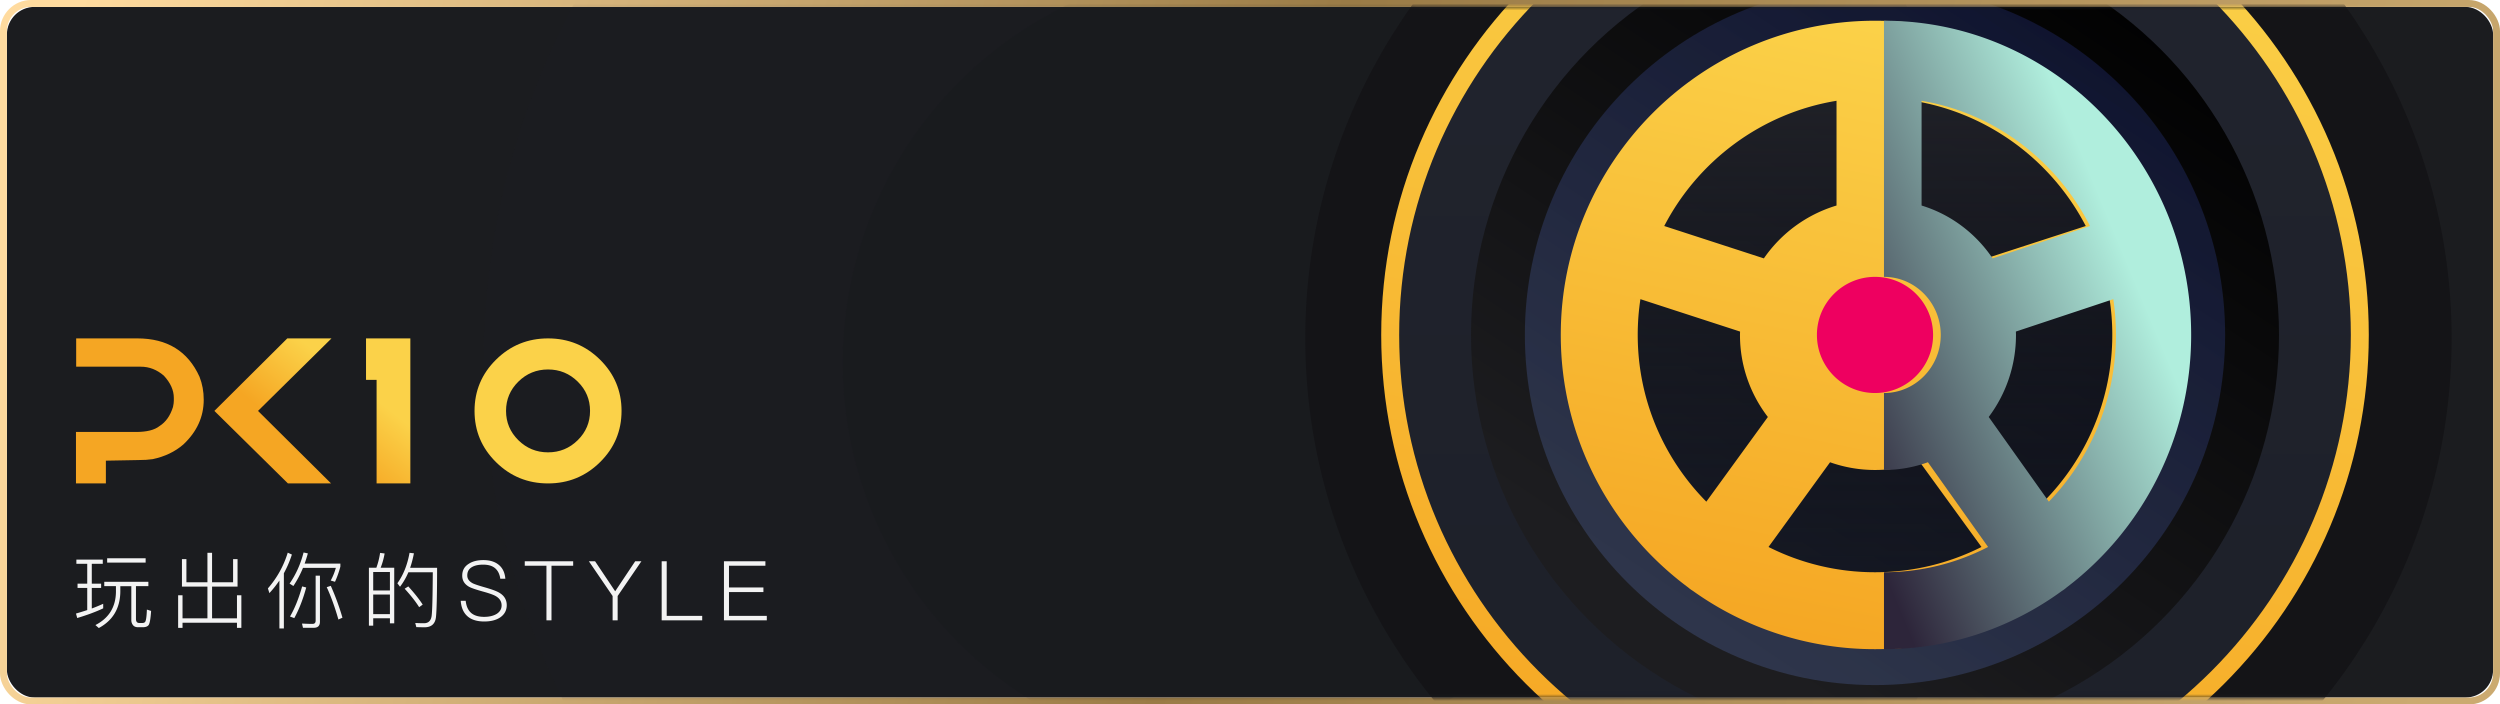 <svg xmlns="http://www.w3.org/2000/svg" xmlns:xlink="http://www.w3.org/1999/xlink" width="362" height="102" viewBox="0 0 362 102">
    <defs>
        <rect id="a" width="360" height="100" rx="4"/>
        <linearGradient id="c" x1="0%" y1="46.142%" y2="53.858%">
            <stop offset="0%" stop-color="#FFDB9F"/>
            <stop offset="49.987%" stop-color="#9A7B46"/>
            <stop offset="100%" stop-color="#CBAA70"/>
        </linearGradient>
        <rect id="b" width="360" height="100" rx="4"/>
        <filter id="d" width="179.5%" height="179.5%" x="-39.7%" y="-39.7%" filterUnits="objectBoundingBox">
            <feGaussianBlur in="SourceGraphic" stdDeviation="29"/>
        </filter>
        <filter id="f" width="251.3%" height="251.3%" x="-75.7%" y="-75.7%" filterUnits="objectBoundingBox">
            <feGaussianBlur in="SourceGraphic" stdDeviation="29"/>
        </filter>
        <linearGradient id="g" x1="56.546%" x2="35.586%" y1="46.467%" y2="53.533%">
            <stop offset="0%" stop-color="#FBD249"/>
            <stop offset="100%" stop-color="#F5A623"/>
        </linearGradient>
        <linearGradient id="h" x1="56.546%" x2="35.586%" y1="0%" y2="100%">
            <stop offset="0%" stop-color="#FBD249"/>
            <stop offset="100%" stop-color="#F5A623"/>
        </linearGradient>
        <linearGradient id="i" x1="50%" x2="50%" y1="0%" y2="100%">
            <stop offset="0%" stop-color="#21242E"/>
            <stop offset="100%" stop-color="#1D2029"/>
        </linearGradient>
        <linearGradient id="j" x1="4.953%" y1="0%" y2="100%">
            <stop offset="0%" stop-color="#252633"/>
            <stop offset="100%" stop-color="#1D1E1E"/>
        </linearGradient>
        <linearGradient id="k" x1="50%" x2="104.712%" y1="100%" y2="17.783%">
            <stop offset="0%" stop-color="#1D1D20"/>
            <stop offset="100%"/>
        </linearGradient>
        <linearGradient id="l" x1="50%" x2="104.712%" y1="100%" y2="17.783%">
            <stop offset="0%" stop-color="#7195F7"/>
            <stop offset="100%" stop-color="#3C52D6"/>
        </linearGradient>
        <linearGradient id="m" x1="50%" x2="50%" y1="0%" y2="100%">
            <stop offset="0%" stop-color="#23242A"/>
            <stop offset="100%" stop-opacity=".5"/>
        </linearGradient>
        <linearGradient id="n" x1="69.186%" x2="-.895%" y1="26.813%" y2="86.686%">
            <stop offset="0%" stop-color="#B0EEDD"/>
            <stop offset="100%" stop-color="#2D253A"/>
        </linearGradient>
    </defs>
    <g fill="none" fill-rule="evenodd" transform="translate(1 1)">
        <use fill="#1B1C1F" xlink:href="#a"/>
        <mask id="e" fill="#fff">
            <use xlink:href="#b"/>
        </mask>
        <rect width="361" height="101" x="-.5" y="-.5" stroke="url(#c)" rx="4"/>
        <circle cx="178.5" cy="51.5" r="109.5" fill="#1D1D20" filter="url(#d)" mask="url(#e)" opacity=".377" style="mix-blend-mode:soft-light"/>
        <circle cx="178.5" cy="51.5" r="57.5" fill="#11131A" filter="url(#f)" mask="url(#e)" opacity=".377" style="mix-blend-mode:soft-light"/>
        <g mask="url(#e)">
            <path fill="#F3F3F3" fill-rule="nonzero" d="M11.63 80.642h-1.57v-.611h3.822v.61H12.29v2.876h1.354v.612h-1.354v2.983a26.38 26.38 0 0 0 1.653-.683v.66c-1.066.503-2.324.97-3.762 1.401l-.18-.647a54.818 54.818 0 0 0 1.63-.503v-3.211h-1.402v-.612h1.402v-2.875zm4.158 3.235h-1.69v-.635h6.387v.635h-1.798v4.745c0 .383.156.587.48.587h.443c.168 0 .3-.048.383-.132.144-.143.24-.743.276-1.809l.611.192c-.072 1.126-.192 1.81-.36 2.049-.143.191-.407.3-.766.311h-.78c-.31 0-.55-.096-.706-.287a1.148 1.148 0 0 1-.252-.755v-4.901h-1.593v.85c-.048 2.373-1.079 4.11-3.116 5.213l-.491-.431c1.941-.995 2.936-2.589 2.972-4.781v-.851zm-1.27-4.038h5.571v.623h-5.572v-.623zm18.233 3.475v-3.355h.647v3.978h-3.69v4.601h3.606v-3.343h.635v4.721h-.635v-.743H25.43v.743h-.636v-4.721h.636v3.343h3.606v-4.601h-3.69v-3.978h.647v3.355h3.043v-4.266h.671v4.266h3.044zm6.706-.252a15.105 15.105 0 0 1-1.45 1.821l-.215-.683a14.144 14.144 0 0 0 2.875-5.176l.6.276c-.312.958-.707 1.869-1.163 2.708V90h-.647v-6.938zm7.441.767a36.035 36.035 0 0 1 1.69 4.613l-.587.264c-.504-1.774-1.067-3.331-1.69-4.685l.587-.192zm-4.026-2.6a15.104 15.104 0 0 1-1.39 2.624l-.551-.348c.923-1.33 1.594-2.827 2.025-4.505l.623.132c-.144.515-.3 1.006-.467 1.474h5.176v.431a13.804 13.804 0 0 1-.779 2.205l-.623-.18a8.382 8.382 0 0 0 .743-1.833h-4.757zm1.582 8.675h-1.582l-.144-.611c.528.024 1.03.048 1.51.048.312 0 .468-.156.468-.467v-6.519h.623v6.674c0 .576-.3.875-.875.875zm-1.702-5.991l.588.156c-.456 1.69-1.031 3.163-1.726 4.433l-.623-.227c.67-1.139 1.258-2.589 1.761-4.362zm13.333-2.708v8.052h-.623v-.73h-2.42v1.066h-.624v-8.388h1.079c.251-.683.431-1.402.539-2.145l.659.084a10.59 10.59 0 0 1-.575 2.06h1.965zm-3.044 6.722h2.42v-2.84h-2.42v2.84zm0-3.427h2.42v-2.672h-2.42V84.5zm5.081-.587c.91 1.006 1.606 1.881 2.085 2.636l-.515.371c-.504-.814-1.21-1.701-2.097-2.672l.527-.335zm4.17-2.696c0 3.87-.06 6.267-.168 7.177-.12.959-.67 1.438-1.665 1.438-.228 0-.623-.012-1.175-.024l-.155-.599c.479.024.898.036 1.258.036.647 0 1.018-.36 1.114-1.066.096-.72.144-2.828.168-6.315h-3.535a9.688 9.688 0 0 1-1.21 2.097l-.384-.503c.863-1.199 1.45-2.673 1.762-4.41l.635.072c-.144.743-.324 1.45-.551 2.097h3.906zm6.694-1.115c.935 0 1.678.228 2.229.683.563.456.887 1.127.959 2.013h-.731c-.096-.67-.348-1.174-.755-1.521-.408-.348-.983-.516-1.726-.516-.695 0-1.234.12-1.63.36-.455.264-.67.67-.67 1.21 0 .48.263.85.802 1.138.252.12.803.312 1.642.552 1.09.311 1.821.575 2.205.815.707.419 1.066 1.018 1.066 1.797 0 .73-.311 1.318-.922 1.75-.588.407-1.366.61-2.337.61-.983 0-1.761-.227-2.325-.67-.647-.516-1.006-1.295-1.078-2.325h.719c.084.803.36 1.402.839 1.797.431.348 1.042.527 1.833.527.755 0 1.366-.155 1.833-.443.456-.3.695-.707.695-1.21 0-.587-.3-1.043-.874-1.366-.288-.168-.911-.396-1.882-.66-1.018-.287-1.677-.514-1.965-.682-.659-.372-.982-.91-.982-1.606 0-.743.3-1.306.922-1.701.552-.372 1.27-.552 2.133-.552zm6 .168h7.01v.647h-3.14v7.909h-.731v-7.909h-3.14v-.647zm9.282 0h.899l2.911 4.35 2.9-4.35h.899l-3.44 5.033v3.523h-.73v-3.523l-3.439-5.033zm10.54 0h.732v7.909h5.14v.647H94.81V80.27zm9.02 0h6.003v.647h-5.273v3.152h4.985v.659h-4.985v3.45h5.476v.648h-6.206V80.27z"/>
            <path fill="url(#g)" d="M.03 0h8.855c4.326 0 7.328 1.852 9.005 5.556.407 1.03.61 2.14.61 3.325 0 2.47-.982 4.628-2.947 6.475-1.21 1.05-2.694 1.76-4.45 2.13-.586.087-1.27.13-2.054.13l-4.718.088V21H0v-7.452h8.706c1.538 0 2.665-.282 3.379-.846.913-.574 1.568-1.497 1.965-2.77.08-.37.119-.667.119-.89v-.438c0-1.098-.481-2.168-1.444-3.208-1.002-.865-2.113-1.298-3.334-1.298H.03V0zM37 0L26.362 10.5 36.94 21h-6.247l-10.65-10.5L30.6 0H37zm11.418 0v21H43.53V6H42V0h6.418zm19.938 21c-2.94 0-5.448-1.025-7.527-3.075-2.078-2.05-3.117-4.525-3.117-7.425 0-2.9 1.04-5.375 3.117-7.425C62.908 1.025 65.416 0 68.356 0c2.94 0 5.449 1.025 7.527 3.075C77.96 5.125 79 7.6 79 10.5c0 2.9-1.039 5.375-3.117 7.425C73.805 19.975 71.296 21 68.356 21zm0-4.5c1.676 0 3.109-.587 4.298-1.76 1.19-1.173 1.784-2.587 1.784-4.24s-.594-3.067-1.784-4.24-2.622-1.76-4.298-1.76c-1.676 0-3.109.587-4.298 1.76-1.19 1.173-1.784 2.587-1.784 4.24s.595 3.067 1.784 4.24c1.19 1.173 2.622 1.76 4.298 1.76z" transform="translate(10 48)"/>
        </g>
        <g mask="url(#e)">
            <g transform="translate(188 -35)">
                <circle cx="83" cy="83" r="83" fill="#141417"/>
                <path fill="url(#h)" d="M71.5 143C32.075 143 0 110.925 0 71.5 0 32.074 32.075 0 71.5 0S143 32.075 143 71.5 110.925 143 71.5 143" transform="translate(11 11)"/>
                <path fill="url(#i)" d="M71.5 140.4c-37.992 0-68.9-30.908-68.9-68.9 0-37.992 30.908-68.9 68.9-68.9 37.991 0 68.9 30.908 68.9 68.9 0 37.991-30.908 68.9-68.9 68.9" transform="translate(11 11)"/>
                <path fill="url(#j)" d="M71.5 19.5c28.719 0 52 23.281 52 52s-23.281 52-52 52-52-23.281-52-52 23.281-52 52-52" transform="translate(11 11)"/>
                <g fill-rule="nonzero" transform="translate(24 24)">
                    <circle cx="58.5" cy="58.5" r="58.5" fill="url(#k)"/>
                    <circle cx="58.5" cy="58.5" r="50.7" fill="url(#l)" opacity=".2"/>
                    <circle cx="58.5" cy="58.5" r="42.9" fill="url(#m)"/>
                </g>
                <path fill="#EE0060" d="M81.99 68.508c7.548 0 13.668 6.345 13.668 14.173s-6.12 14.174-13.668 14.174c-7.548 0-13.668-6.346-13.668-14.174 0-7.828 6.12-14.173 13.668-14.173"/>
                <path fill="url(#h)" d="M69.924 69.64l-8.909-12.262A19.449 19.449 0 0 0 65.052 45.5c0-.165-.008-.327-.013-.491l14.43-4.689c.256 1.69.39 3.42.39 5.18 0 9.4-3.796 17.93-9.935 24.14zM45.5 79.86a34.15 34.15 0 0 1-15.419-3.66l8.911-12.264a19.466 19.466 0 0 0 6.508 1.117c2.28 0 4.47-.396 6.508-1.117l8.91 12.264A34.147 34.147 0 0 1 45.5 79.86zm-34.358-34.36c0-1.76.133-3.49.39-5.18l14.429 4.69c-.004.163-.013.326-.013.49 0 4.466 1.508 8.584 4.037 11.879l-8.91 12.262c-6.137-6.21-9.933-14.74-9.933-24.14zm28.787-33.904V26.76a19.626 19.626 0 0 0-10.522 7.653l-14.425-4.687c4.906-9.454 14.077-16.352 24.947-18.132zM37.09 45.5c0-4.638 3.773-8.41 8.411-8.41s8.41 3.772 8.41 8.41c0 4.637-3.772 8.41-8.41 8.41s-8.41-3.772-8.41-8.41zm38.929-15.773l-14.425 4.687a19.626 19.626 0 0 0-10.523-7.653V11.595c10.871 1.78 20.042 8.678 24.948 18.132zM45.5 0C20.411 0 0 20.411 0 45.5 0 60.462 7.26 73.76 18.441 82.057c.102.086.204.174.315.253.124.09.25.175.38.254A45.252 45.252 0 0 0 45.5 91c9.82 0 18.92-3.127 26.364-8.436a5.84 5.84 0 0 0 .38-.254c.11-.08.212-.167.315-.253C83.739 73.759 91 60.462 91 45.5 91 20.411 70.589 0 45.5 0z" transform="translate(37 37)"/>
                <path fill="url(#n)" d="M52.245 11.596c10.627 1.78 19.592 8.678 24.388 18.131l-14.101 4.688c-2.45-3.627-6.064-6.367-10.287-7.653V11.596zM80.007 40.32c.25 1.69.381 3.42.381 5.18 0 9.4-3.71 17.93-9.711 24.14l-8.71-12.262A19.738 19.738 0 0 0 65.913 45.5c0-.165-.008-.328-.012-.492l14.106-4.688zM55.022 45.5c0 4.637-3.688 8.41-8.222 8.41v11.141c2.23 0 4.37-.396 6.362-1.118L61.873 76.2A32.776 32.776 0 0 1 46.8 79.86V91c9.599 0 18.497-3.127 25.773-8.437.126-.078.25-.162.372-.253.108-.08.207-.167.307-.253C84.182 73.759 91.28 60.462 91.28 45.5 91.28 20.412 71.326 0 46.8 0v37.09c4.534 0 8.222 3.773 8.222 8.41z" style="mix-blend-mode:soft-light" transform="translate(37 37)"/>
            </g>
        </g>
    </g>
</svg>
